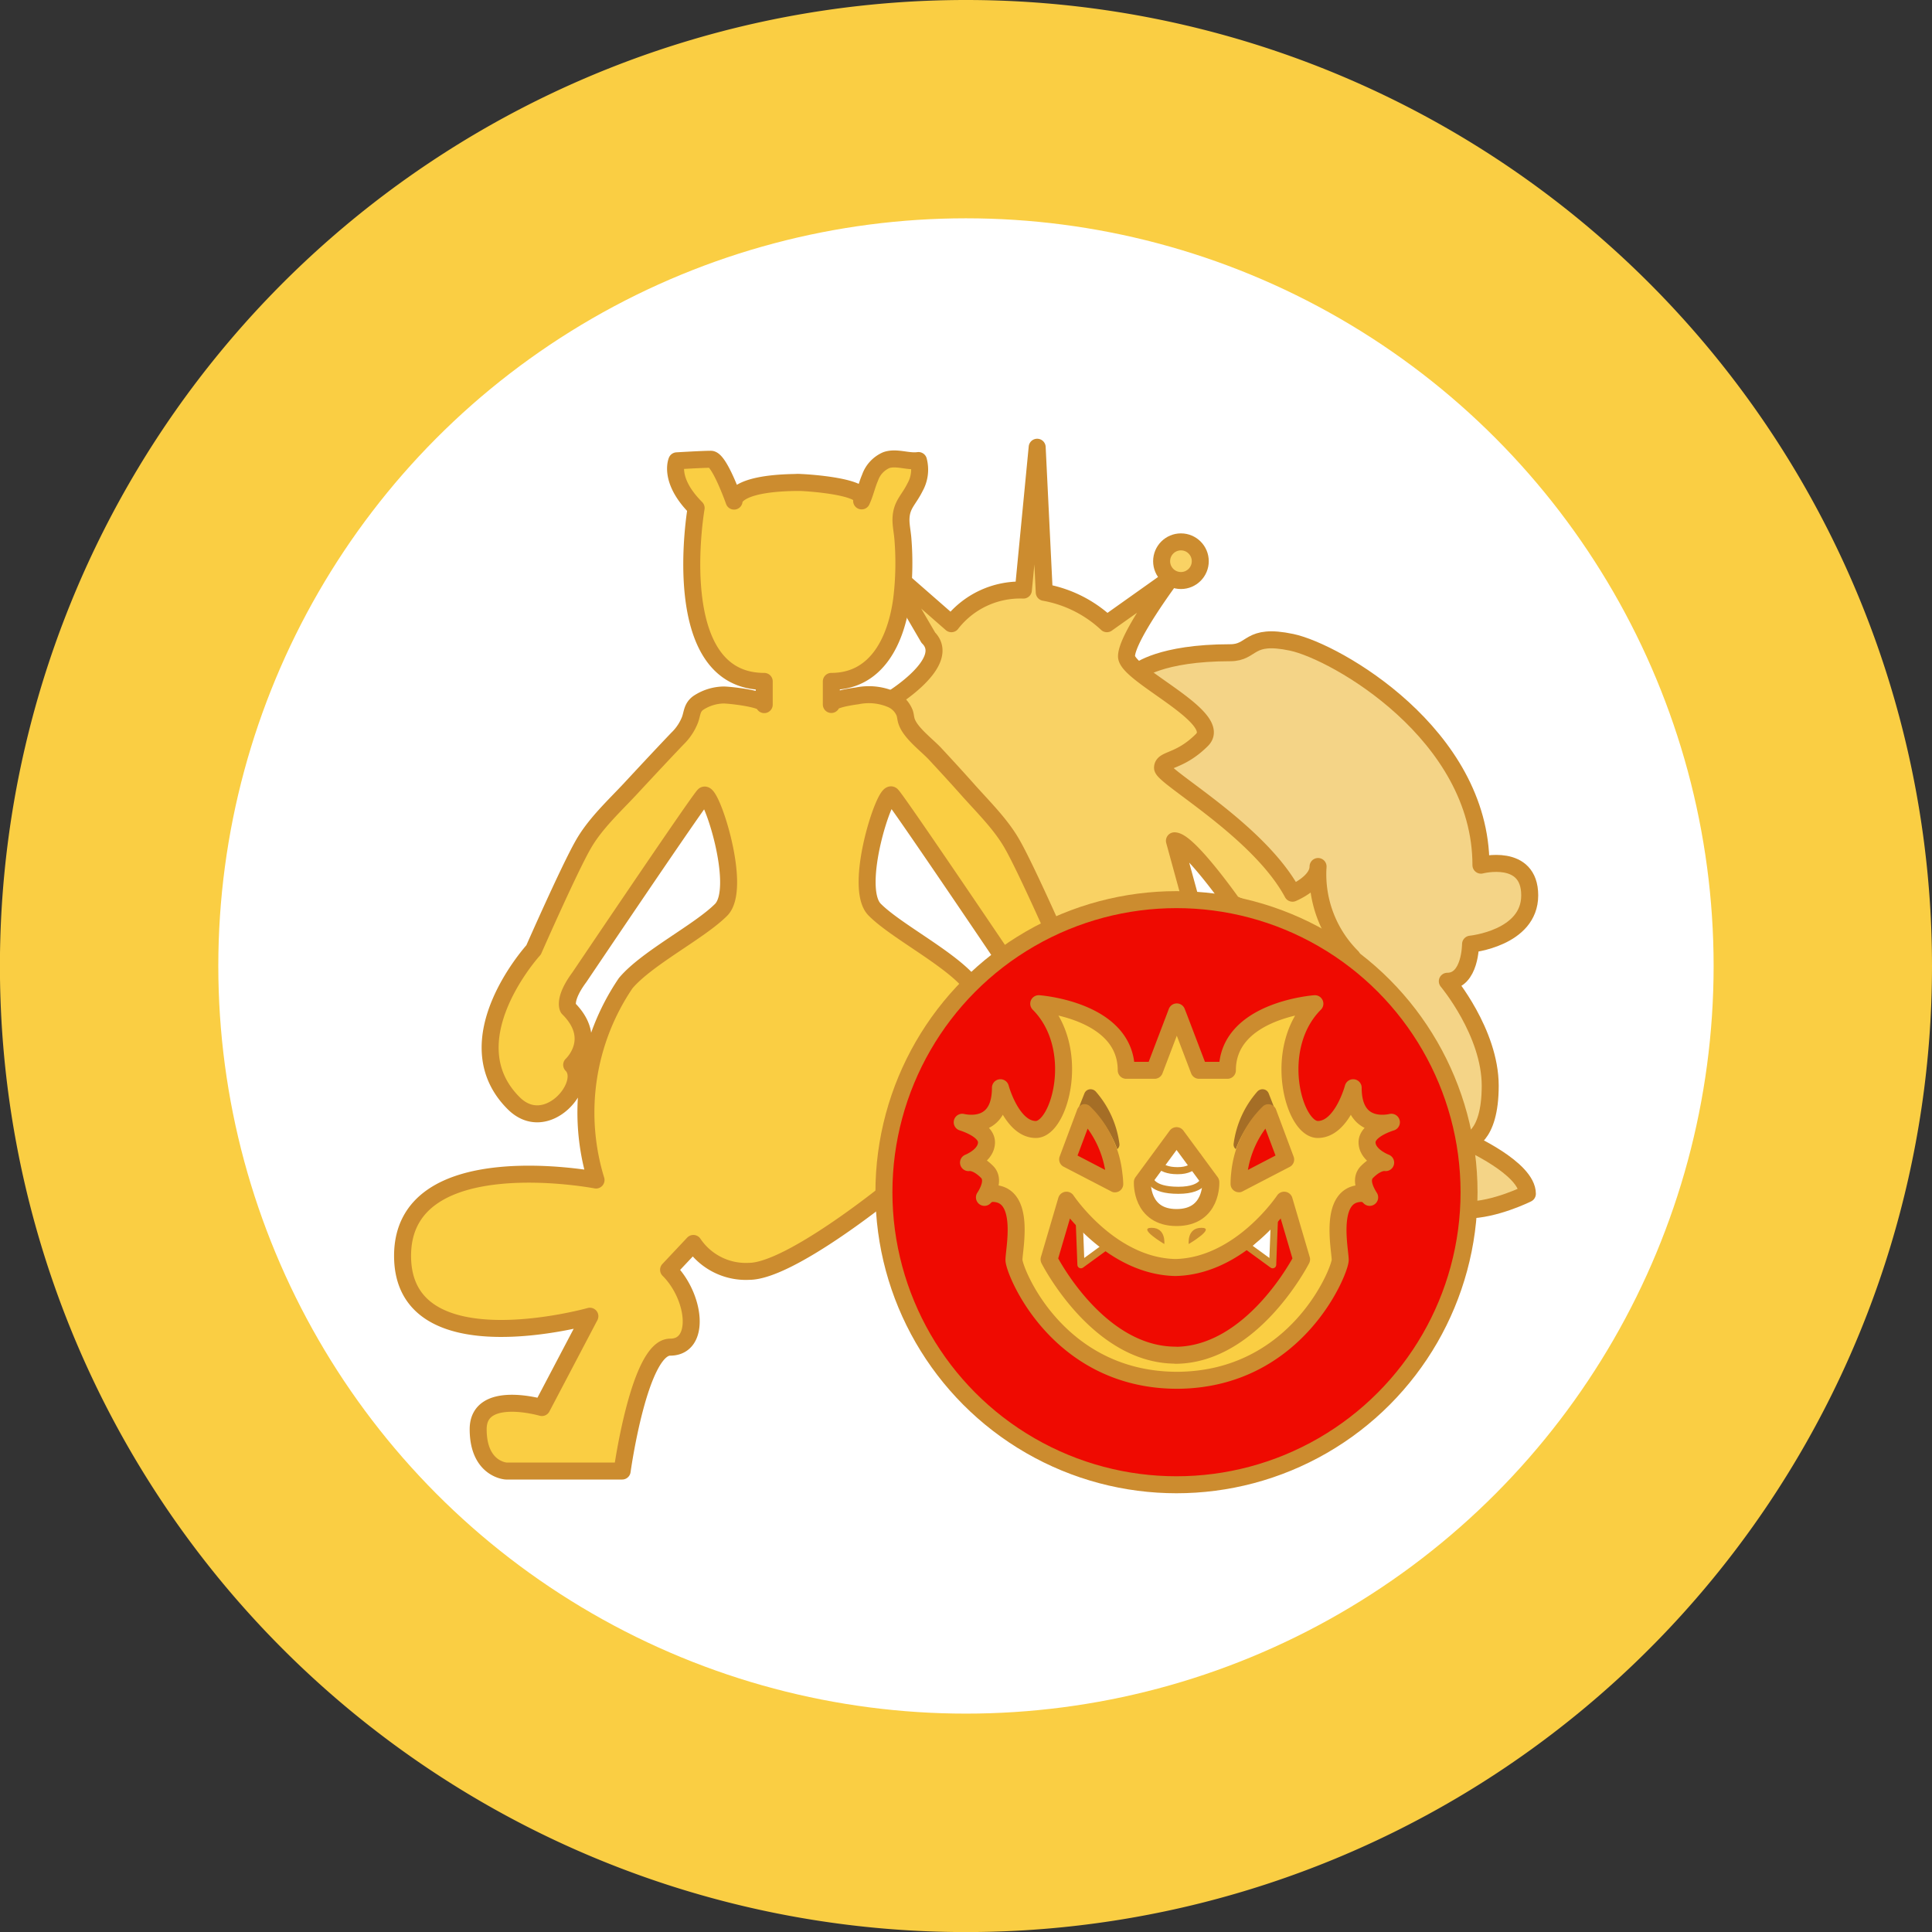 <svg xmlns="http://www.w3.org/2000/svg" viewBox="0 0 272.93 272.93"><rect x="0" y="0" width="272.93" height="272.93" fill="#333333" stroke="none"/><defs><style>.cls-1,.cls-7{fill:#face43;}.cls-13,.cls-2,.cls-9{fill:#fff;}.cls-14,.cls-3{fill:none;}.cls-3,.cls-6{stroke:#d6a780;}.cls-3{stroke-miterlimit:10;stroke-width:2.05px;}.cls-4{fill:#f4d487;}.cls-13,.cls-14,.cls-4,.cls-5,.cls-7,.cls-8,.cls-9{stroke:#cc8c2f;}.cls-13,.cls-14,.cls-4,.cls-5,.cls-6,.cls-7,.cls-8,.cls-9{stroke-linecap:round;stroke-linejoin:round;}.cls-13,.cls-4,.cls-5,.cls-6,.cls-7,.cls-8{stroke-width:2.4px;}.cls-5{fill:#f9d264;}.cls-6{fill:#f5d2b2;}.cls-12,.cls-8{fill:#ef0a01;}.cls-10{fill:#a56e26;}.cls-11{fill:#cc8c2f;}</style></defs><g id="Layer_2" data-name="Layer 2"><g id="Layer_1-2" data-name="Layer 1"><path class="cls-1" d="M272.93,136.46A136.47,136.47,0,1,1,136.46,0,136.47,136.47,0,0,1,272.93,136.46Z"/><circle class="cls-2" cx="136.46" cy="136.46" r="105.62"/><line class="cls-3" x1="125.62" y1="73.81" x2="125.72" y2="73.57"/><line class="cls-3" x1="125.72" y1="73.57" x2="125.5" y2="73.44"/><line class="cls-3" x1="125.62" y1="73.81" x2="125.72" y2="73.57"/><line class="cls-3" x1="125.72" y1="73.57" x2="125.5" y2="73.44"/><path class="cls-4" d="M160.79,94.84s3.12-2.63,13-2.63c3.28,0,2.46-2.79,8.69-1.47s26.73,13,26.73,31.48c0,0,6.89-1.8,6.89,4.27s-8.36,6.89-8.36,6.89,0,5.24-3.28,5.24c0,0,6.06,7.22,6.06,14.76s-3.28,7.88-3.28,7.88,8.53,3.77,8.53,7.38c0,0-4.59,2.29-8.53,2.29l-47.06-67.57Z"/><path class="cls-5" d="M146.52,63.18l1,20.5a17.43,17.43,0,0,1,8.85,4.43l9-6.39s-6.23,8.36-6.23,11,13.86,8.61,10.66,11.81-5.57,2.63-5.57,3.94,13.61,8.85,18.36,17.71c0,0,3.61-1.48,3.61-3.77A16.51,16.51,0,0,0,191,135.18l-16.89-7.54s-6.24-8.86-8.2-8.86l2.29,8.36-23.78,6.07-18.5-34.42s8.66-5.27,5.22-8.71l-5.74-9.84,9,7.87a12.29,12.29,0,0,1,10.17-4.75Z"/><path class="cls-6" d="M112.71,68.16h0Z"/><path class="cls-7" d="M138.32,141.63c0-4.26-11-9.34-14.75-13.12-3.12-3.11,1.47-17.11,2.4-16.18S143.57,138,143.57,138l6.45-3.83s-5-11.37-7-14.86c-1.58-2.82-4.1-5.28-6.24-7.68-1.53-1.72-3.08-3.41-4.64-5.09-1.17-1.27-3.48-2.94-4.06-4.61-.13-.37-.15-.78-.26-1.16a3.51,3.51,0,0,0-1.93-2,8.14,8.14,0,0,0-4.78-.47c-.55.08-3.67.48-3.67,1.22V96.26c6.54,0,9.19-6,9.94-11.61a42.2,42.2,0,0,0,.18-8.41c-.06-.95-.3-2-.28-2.91.06-2.06,1.06-2.62,2-4.53a5.05,5.05,0,0,0,.47-3.74c-1.51.21-3.1-.55-4.54-.06a4.21,4.21,0,0,0-2.3,2.48c-.46,1.07-.7,2.23-1.19,3.28,1-2.07-7.92-2.58-8.62-2.6h-.82c-8.79.15-8.58,2.63-8.58,2.63s-2.08-5.91-3.28-5.91-4.81.22-4.81.22-1.21,2.73,2.73,6.67c0,0-4.26,24.49,9.62,24.49v3.28c0-.86-5.11-1.37-5.74-1.36a6.71,6.71,0,0,0-3.59,1.13c-.87.64-.82,1.41-1.14,2.33a7.48,7.48,0,0,1-1.8,2.71c-2.23,2.34-4.42,4.69-6.62,7.06s-5,4.93-6.69,7.92c-2,3.49-7,14.86-7,14.86S63.7,147,72.56,155.84c4.67,4.68,10.82-2.78,8.2-5.41,0,0,3.94-3.61-.49-8,0,0-.77-1.21,1.58-4.38,0,0,16.68-24.76,17.6-25.69s5.53,13.07,2.41,16.18-10.46,6.78-13.47,10.35a32.53,32.53,0,0,0-4.19,27.81s-27.33-5.25-27.33,10.71,26.46,8.53,26.46,8.53l-6.78,12.9s-9-2.62-9,3.06,3.94,5.91,3.94,5.91h16.4s2.41-17.5,6.78-17.5,3.61-7.1-.22-10.93l3.5-3.72a8.93,8.93,0,0,0,7.87,3.94c5.69,0,19.46-11.15,19.46-11.15S148.38,151.69,138.32,141.63Z"/><path class="cls-6" d="M113.12,68.16Z"/><circle class="cls-8" cx="166.2" cy="168.42" r="41.33"/><polygon class="cls-9" points="152.46 172.35 152.7 178.67 156.31 176.04 152.46 172.35"/><polygon class="cls-9" points="180.03 172.35 179.79 178.67 176.18 176.04 180.03 172.35"/><path class="cls-7" d="M193.12,161.37c0-1.64,2.72-2.6,3.44-2.83-.94.21-5.4.91-5.4-4.88,0,0-1.56,5.9-5,5.9s-6.59-11.58-.41-17.77c0,0-12.36.88-12.36,9.41h-4l-2.8-7.35-.35-.9-.34.9-2.8,7.35h-4c0-8.53-12.36-9.41-12.36-9.41,6.18,6.19,3,17.77-.41,17.77s-5-5.9-5-5.9c0,5.79-4.46,5.09-5.4,4.88.72.23,3.43,1.19,3.43,2.83,0,1.89-2.54,2.87-2.54,2.87s1.06-.25,2.62,1.31c1,1,.27,2.63-.37,3.6a1.64,1.64,0,0,1,1.11-.56c4.81,0,3.06,7.86,3.06,9.4s6.06,16.89,22.91,17h.27c16.85-.16,22.91-15.53,22.91-17s-1.75-9.4,3.06-9.4a1.6,1.6,0,0,1,1.1.56c-.63-1-1.4-2.57-.37-3.6,1.57-1.56,2.63-1.31,2.63-1.31S193.12,163.26,193.12,161.37Zm-39.47-1.93a13.89,13.89,0,0,1,2.47,5.83l-3.9-2Zm12.42,32H166c-11-.07-17.8-13.53-17.8-13.53l2.46-8.36s6.19,9.32,15.38,9.51c9.19-.19,15.37-9.51,15.37-9.51l2.46,8.36S177,191.39,166.07,191.46Z"/><path class="cls-10" d="M158.14,161.6a.83.83,0,0,1-.31.74,15.4,15.4,0,0,0-3.64-5.66,1.14,1.14,0,0,0-1.07-.27,1.2,1.2,0,0,0-.61.37.85.85,0,0,1,0-.59l.69-1.74a.92.92,0,0,1,.7-.56,1,1,0,0,1,.87.28A13.93,13.93,0,0,1,158.14,161.6Z"/><path class="cls-11" d="M158.55,165.71a15.22,15.22,0,0,0-1.06-4.18,0,0,0,0,0,0,0c-.06-.14-.11-.27-.18-.41A14.94,14.94,0,0,0,154,156.3,1.14,1.14,0,0,0,153,156a1,1,0,0,0-.46.23h0a1.22,1.22,0,0,0-.36.5l-2.48,6.64a1.17,1.17,0,0,0,.56,1.45l6.71,3.48a1,1,0,0,0,.54.14,1.22,1.22,0,0,0,.61-.17,1.18,1.18,0,0,0,.56-1A13.7,13.7,0,0,0,158.55,165.71Z"/><path class="cls-10" d="M174.27,161.6a.83.83,0,0,0,.31.74,15.26,15.26,0,0,1,3.64-5.66,1.14,1.14,0,0,1,1.07-.27,1.2,1.2,0,0,1,.61.37.8.8,0,0,0,0-.59l-.68-1.74a.92.92,0,0,0-.7-.56,1,1,0,0,0-.87.28A13.93,13.93,0,0,0,174.27,161.6Z"/><path class="cls-11" d="M182.75,163.4l-2.48-6.64a1.11,1.11,0,0,0-.35-.5h0a1,1,0,0,0-.45-.23,1.12,1.12,0,0,0-1.07.27,14.59,14.59,0,0,0-3.28,4.79c-.07.14-.13.27-.19.41a0,0,0,0,1,0,0,15.59,15.59,0,0,0-1,4.18,13.69,13.69,0,0,0-.09,1.58,1.17,1.17,0,0,0,.57,1,1.22,1.22,0,0,0,.61.17,1,1,0,0,0,.54-.14l6.7-3.48A1.17,1.17,0,0,0,182.75,163.4Z"/><path class="cls-12" d="M152.22,163.24l1.43-3.8a13.89,13.89,0,0,1,2.47,5.83Z"/><path class="cls-12" d="M176.29,165.27a13.77,13.77,0,0,1,2.47-5.83l1.43,3.8Z"/><path class="cls-13" d="M166.21,172h0c-5.08,0-4.83-5-4.83-5l4.83-6.57s0,.1,0,.27c0-.17,0-.27,0-.27l4.84,6.57S171.3,172,166.21,172Z"/><path class="cls-14" d="M163.36,163.74s.08,1.64,3,1.64,2.87-2,2.87-2"/><path class="cls-14" d="M162.46,166.51s.11,1.64,4,1.64,3.75-2,3.75-2"/><path class="cls-11" d="M164.48,175.74s.27-2.29-1.8-2.29S164.48,175.74,164.48,175.74Z"/><path class="cls-11" d="M167.93,175.74s-.28-2.29,1.8-2.29S167.93,175.74,167.93,175.74Z"/><circle class="cls-5" cx="166.83" cy="79.28" r="2.73"/></g></g></svg>